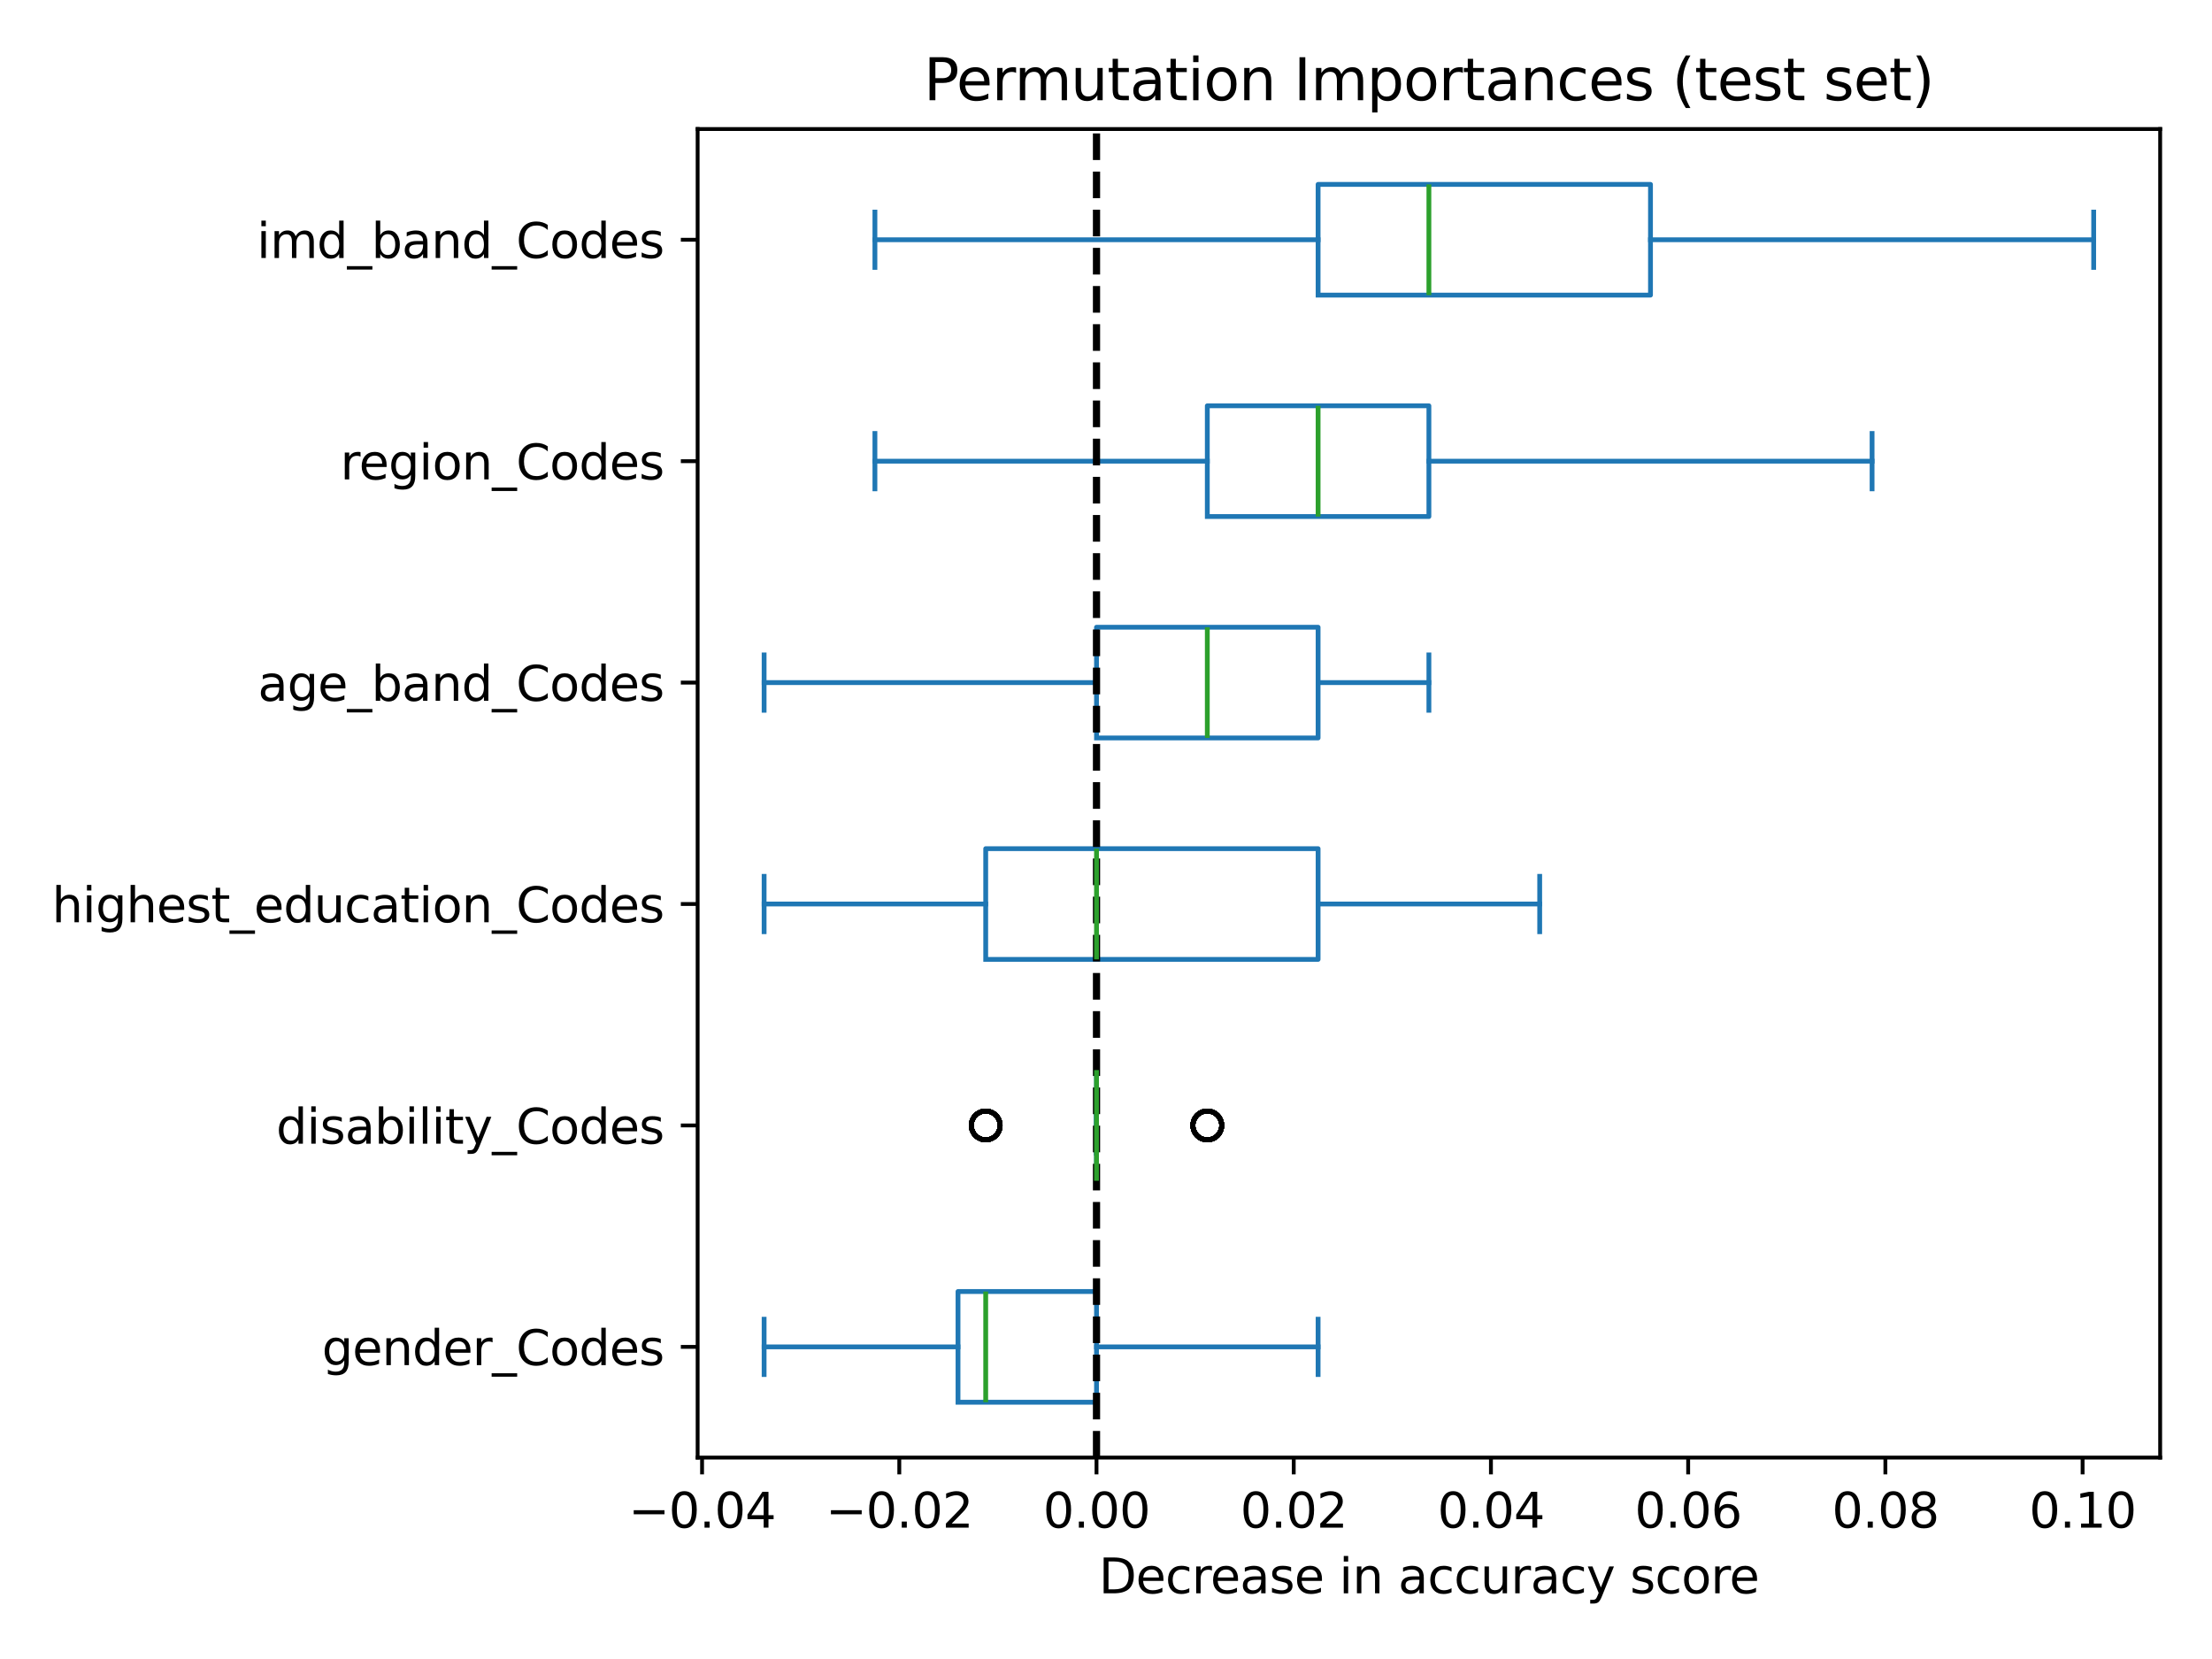 <?xml version="1.0" encoding="utf-8" standalone="no"?>
<!DOCTYPE svg PUBLIC "-//W3C//DTD SVG 1.1//EN"
  "http://www.w3.org/Graphics/SVG/1.1/DTD/svg11.dtd">
<svg xmlns:xlink="http://www.w3.org/1999/xlink" width="460.8pt" height="345.6pt" viewBox="0 0 460.8 345.6" xmlns="http://www.w3.org/2000/svg" version="1.1">
 <defs>
  <style type="text/css">*{stroke-linejoin: round; stroke-linecap: butt}</style>
 </defs>
 <g id="figure_1">
  <g id="patch_1">
   <path d="M 0 345.6 
L 460.8 345.6 
L 460.8 0 
L 0 0 
z
" style="fill: #ffffff"/>
  </g>
  <g id="axes_1">
   <g id="patch_2">
    <path d="M 145.33 303.64 
L 450 303.64 
L 450 26.88 
L 145.33 26.88 
z
" style="fill: #ffffff"/>
   </g>
   <g id="matplotlib.axis_1">
    <g id="xtick_1">
     <g id="line2d_1">
      <defs>
       <path id="maa04d468e1" d="M 0 0 
L 0 3.5 
" style="stroke: #000000; stroke-width: 0.8"/>
      </defs>
      <g>
       <use xlink:href="#maa04d468e1" x="146.253" y="303.64" style="stroke: #000000; stroke-width: 0.8"/>
      </g>
     </g>
     <g id="text_1">
      <!-- −0.04 -->
      <g transform="translate(130.931 318.238) scale(0.1 -0.1)">
       <defs>
        <path id="DejaVuSans-2212" d="M 678 2272 
L 4684 2272 
L 4684 1741 
L 678 1741 
L 678 2272 
z
" transform="scale(0.016)"/>
        <path id="DejaVuSans-30" d="M 2034 4250 
Q 1547 4250 1301 3770 
Q 1056 3291 1056 2328 
Q 1056 1369 1301 889 
Q 1547 409 2034 409 
Q 2525 409 2770 889 
Q 3016 1369 3016 2328 
Q 3016 3291 2770 3770 
Q 2525 4250 2034 4250 
z
M 2034 4750 
Q 2819 4750 3233 4129 
Q 3647 3509 3647 2328 
Q 3647 1150 3233 529 
Q 2819 -91 2034 -91 
Q 1250 -91 836 529 
Q 422 1150 422 2328 
Q 422 3509 836 4129 
Q 1250 4750 2034 4750 
z
" transform="scale(0.016)"/>
        <path id="DejaVuSans-2e" d="M 684 794 
L 1344 794 
L 1344 0 
L 684 0 
L 684 794 
z
" transform="scale(0.016)"/>
        <path id="DejaVuSans-34" d="M 2419 4116 
L 825 1625 
L 2419 1625 
L 2419 4116 
z
M 2253 4666 
L 3047 4666 
L 3047 1625 
L 3713 1625 
L 3713 1100 
L 3047 1100 
L 3047 0 
L 2419 0 
L 2419 1100 
L 313 1100 
L 313 1709 
L 2253 4666 
z
" transform="scale(0.016)"/>
       </defs>
       <use xlink:href="#DejaVuSans-2212"/>
       <use xlink:href="#DejaVuSans-30" x="83.789"/>
       <use xlink:href="#DejaVuSans-2e" x="147.412"/>
       <use xlink:href="#DejaVuSans-30" x="179.199"/>
       <use xlink:href="#DejaVuSans-34" x="242.822"/>
      </g>
     </g>
    </g>
    <g id="xtick_2">
     <g id="line2d_2">
      <g>
       <use xlink:href="#maa04d468e1" x="187.338" y="303.64" style="stroke: #000000; stroke-width: 0.8"/>
      </g>
     </g>
     <g id="text_2">
      <!-- −0.02 -->
      <g transform="translate(172.015 318.238) scale(0.1 -0.1)">
       <defs>
        <path id="DejaVuSans-32" d="M 1228 531 
L 3431 531 
L 3431 0 
L 469 0 
L 469 531 
Q 828 903 1448 1529 
Q 2069 2156 2228 2338 
Q 2531 2678 2651 2914 
Q 2772 3150 2772 3378 
Q 2772 3750 2511 3984 
Q 2250 4219 1831 4219 
Q 1534 4219 1204 4116 
Q 875 4013 500 3803 
L 500 4441 
Q 881 4594 1212 4672 
Q 1544 4750 1819 4750 
Q 2544 4750 2975 4387 
Q 3406 4025 3406 3419 
Q 3406 3131 3298 2873 
Q 3191 2616 2906 2266 
Q 2828 2175 2409 1742 
Q 1991 1309 1228 531 
z
" transform="scale(0.016)"/>
       </defs>
       <use xlink:href="#DejaVuSans-2212"/>
       <use xlink:href="#DejaVuSans-30" x="83.789"/>
       <use xlink:href="#DejaVuSans-2e" x="147.412"/>
       <use xlink:href="#DejaVuSans-30" x="179.199"/>
       <use xlink:href="#DejaVuSans-32" x="242.822"/>
      </g>
     </g>
    </g>
    <g id="xtick_3">
     <g id="line2d_3">
      <g>
       <use xlink:href="#maa04d468e1" x="228.422" y="303.64" style="stroke: #000000; stroke-width: 0.8"/>
      </g>
     </g>
     <g id="text_3">
      <!-- 0.00 -->
      <g transform="translate(217.289 318.238) scale(0.1 -0.1)">
       <use xlink:href="#DejaVuSans-30"/>
       <use xlink:href="#DejaVuSans-2e" x="63.623"/>
       <use xlink:href="#DejaVuSans-30" x="95.41"/>
       <use xlink:href="#DejaVuSans-30" x="159.033"/>
      </g>
     </g>
    </g>
    <g id="xtick_4">
     <g id="line2d_4">
      <g>
       <use xlink:href="#maa04d468e1" x="269.506" y="303.64" style="stroke: #000000; stroke-width: 0.8"/>
      </g>
     </g>
     <g id="text_4">
      <!-- 0.02 -->
      <g transform="translate(258.373 318.238) scale(0.1 -0.1)">
       <use xlink:href="#DejaVuSans-30"/>
       <use xlink:href="#DejaVuSans-2e" x="63.623"/>
       <use xlink:href="#DejaVuSans-30" x="95.41"/>
       <use xlink:href="#DejaVuSans-32" x="159.033"/>
      </g>
     </g>
    </g>
    <g id="xtick_5">
     <g id="line2d_5">
      <g>
       <use xlink:href="#maa04d468e1" x="310.59" y="303.64" style="stroke: #000000; stroke-width: 0.8"/>
      </g>
     </g>
     <g id="text_5">
      <!-- 0.04 -->
      <g transform="translate(299.458 318.238) scale(0.1 -0.1)">
       <use xlink:href="#DejaVuSans-30"/>
       <use xlink:href="#DejaVuSans-2e" x="63.623"/>
       <use xlink:href="#DejaVuSans-30" x="95.41"/>
       <use xlink:href="#DejaVuSans-34" x="159.033"/>
      </g>
     </g>
    </g>
    <g id="xtick_6">
     <g id="line2d_6">
      <g>
       <use xlink:href="#maa04d468e1" x="351.675" y="303.64" style="stroke: #000000; stroke-width: 0.8"/>
      </g>
     </g>
     <g id="text_6">
      <!-- 0.06 -->
      <g transform="translate(340.542 318.238) scale(0.1 -0.1)">
       <defs>
        <path id="DejaVuSans-36" d="M 2113 2584 
Q 1688 2584 1439 2293 
Q 1191 2003 1191 1497 
Q 1191 994 1439 701 
Q 1688 409 2113 409 
Q 2538 409 2786 701 
Q 3034 994 3034 1497 
Q 3034 2003 2786 2293 
Q 2538 2584 2113 2584 
z
M 3366 4563 
L 3366 3988 
Q 3128 4100 2886 4159 
Q 2644 4219 2406 4219 
Q 1781 4219 1451 3797 
Q 1122 3375 1075 2522 
Q 1259 2794 1537 2939 
Q 1816 3084 2150 3084 
Q 2853 3084 3261 2657 
Q 3669 2231 3669 1497 
Q 3669 778 3244 343 
Q 2819 -91 2113 -91 
Q 1303 -91 875 529 
Q 447 1150 447 2328 
Q 447 3434 972 4092 
Q 1497 4750 2381 4750 
Q 2619 4750 2861 4703 
Q 3103 4656 3366 4563 
z
" transform="scale(0.016)"/>
       </defs>
       <use xlink:href="#DejaVuSans-30"/>
       <use xlink:href="#DejaVuSans-2e" x="63.623"/>
       <use xlink:href="#DejaVuSans-30" x="95.41"/>
       <use xlink:href="#DejaVuSans-36" x="159.033"/>
      </g>
     </g>
    </g>
    <g id="xtick_7">
     <g id="line2d_7">
      <g>
       <use xlink:href="#maa04d468e1" x="392.759" y="303.64" style="stroke: #000000; stroke-width: 0.8"/>
      </g>
     </g>
     <g id="text_7">
      <!-- 0.08 -->
      <g transform="translate(381.626 318.238) scale(0.1 -0.1)">
       <defs>
        <path id="DejaVuSans-38" d="M 2034 2216 
Q 1584 2216 1326 1975 
Q 1069 1734 1069 1313 
Q 1069 891 1326 650 
Q 1584 409 2034 409 
Q 2484 409 2743 651 
Q 3003 894 3003 1313 
Q 3003 1734 2745 1975 
Q 2488 2216 2034 2216 
z
M 1403 2484 
Q 997 2584 770 2862 
Q 544 3141 544 3541 
Q 544 4100 942 4425 
Q 1341 4750 2034 4750 
Q 2731 4750 3128 4425 
Q 3525 4100 3525 3541 
Q 3525 3141 3298 2862 
Q 3072 2584 2669 2484 
Q 3125 2378 3379 2068 
Q 3634 1759 3634 1313 
Q 3634 634 3220 271 
Q 2806 -91 2034 -91 
Q 1263 -91 848 271 
Q 434 634 434 1313 
Q 434 1759 690 2068 
Q 947 2378 1403 2484 
z
M 1172 3481 
Q 1172 3119 1398 2916 
Q 1625 2713 2034 2713 
Q 2441 2713 2670 2916 
Q 2900 3119 2900 3481 
Q 2900 3844 2670 4047 
Q 2441 4250 2034 4250 
Q 1625 4250 1398 4047 
Q 1172 3844 1172 3481 
z
" transform="scale(0.016)"/>
       </defs>
       <use xlink:href="#DejaVuSans-30"/>
       <use xlink:href="#DejaVuSans-2e" x="63.623"/>
       <use xlink:href="#DejaVuSans-30" x="95.41"/>
       <use xlink:href="#DejaVuSans-38" x="159.033"/>
      </g>
     </g>
    </g>
    <g id="xtick_8">
     <g id="line2d_8">
      <g>
       <use xlink:href="#maa04d468e1" x="433.843" y="303.64" style="stroke: #000000; stroke-width: 0.8"/>
      </g>
     </g>
     <g id="text_8">
      <!-- 0.10 -->
      <g transform="translate(422.71 318.238) scale(0.1 -0.1)">
       <defs>
        <path id="DejaVuSans-31" d="M 794 531 
L 1825 531 
L 1825 4091 
L 703 3866 
L 703 4441 
L 1819 4666 
L 2450 4666 
L 2450 531 
L 3481 531 
L 3481 0 
L 794 0 
L 794 531 
z
" transform="scale(0.016)"/>
       </defs>
       <use xlink:href="#DejaVuSans-30"/>
       <use xlink:href="#DejaVuSans-2e" x="63.623"/>
       <use xlink:href="#DejaVuSans-31" x="95.41"/>
       <use xlink:href="#DejaVuSans-30" x="159.033"/>
      </g>
     </g>
    </g>
    <g id="text_9">
     <!-- Decrease in accuracy score -->
     <g transform="translate(228.907 331.917) scale(0.1 -0.1)">
      <defs>
       <path id="DejaVuSans-44" d="M 1259 4147 
L 1259 519 
L 2022 519 
Q 2988 519 3436 956 
Q 3884 1394 3884 2338 
Q 3884 3275 3436 3711 
Q 2988 4147 2022 4147 
L 1259 4147 
z
M 628 4666 
L 1925 4666 
Q 3281 4666 3915 4102 
Q 4550 3538 4550 2338 
Q 4550 1131 3912 565 
Q 3275 0 1925 0 
L 628 0 
L 628 4666 
z
" transform="scale(0.016)"/>
       <path id="DejaVuSans-65" d="M 3597 1894 
L 3597 1613 
L 953 1613 
Q 991 1019 1311 708 
Q 1631 397 2203 397 
Q 2534 397 2845 478 
Q 3156 559 3463 722 
L 3463 178 
Q 3153 47 2828 -22 
Q 2503 -91 2169 -91 
Q 1331 -91 842 396 
Q 353 884 353 1716 
Q 353 2575 817 3079 
Q 1281 3584 2069 3584 
Q 2775 3584 3186 3129 
Q 3597 2675 3597 1894 
z
M 3022 2063 
Q 3016 2534 2758 2815 
Q 2500 3097 2075 3097 
Q 1594 3097 1305 2825 
Q 1016 2553 972 2059 
L 3022 2063 
z
" transform="scale(0.016)"/>
       <path id="DejaVuSans-63" d="M 3122 3366 
L 3122 2828 
Q 2878 2963 2633 3030 
Q 2388 3097 2138 3097 
Q 1578 3097 1268 2742 
Q 959 2388 959 1747 
Q 959 1106 1268 751 
Q 1578 397 2138 397 
Q 2388 397 2633 464 
Q 2878 531 3122 666 
L 3122 134 
Q 2881 22 2623 -34 
Q 2366 -91 2075 -91 
Q 1284 -91 818 406 
Q 353 903 353 1747 
Q 353 2603 823 3093 
Q 1294 3584 2113 3584 
Q 2378 3584 2631 3529 
Q 2884 3475 3122 3366 
z
" transform="scale(0.016)"/>
       <path id="DejaVuSans-72" d="M 2631 2963 
Q 2534 3019 2420 3045 
Q 2306 3072 2169 3072 
Q 1681 3072 1420 2755 
Q 1159 2438 1159 1844 
L 1159 0 
L 581 0 
L 581 3500 
L 1159 3500 
L 1159 2956 
Q 1341 3275 1631 3429 
Q 1922 3584 2338 3584 
Q 2397 3584 2469 3576 
Q 2541 3569 2628 3553 
L 2631 2963 
z
" transform="scale(0.016)"/>
       <path id="DejaVuSans-61" d="M 2194 1759 
Q 1497 1759 1228 1600 
Q 959 1441 959 1056 
Q 959 750 1161 570 
Q 1363 391 1709 391 
Q 2188 391 2477 730 
Q 2766 1069 2766 1631 
L 2766 1759 
L 2194 1759 
z
M 3341 1997 
L 3341 0 
L 2766 0 
L 2766 531 
Q 2569 213 2275 61 
Q 1981 -91 1556 -91 
Q 1019 -91 701 211 
Q 384 513 384 1019 
Q 384 1609 779 1909 
Q 1175 2209 1959 2209 
L 2766 2209 
L 2766 2266 
Q 2766 2663 2505 2880 
Q 2244 3097 1772 3097 
Q 1472 3097 1187 3025 
Q 903 2953 641 2809 
L 641 3341 
Q 956 3463 1253 3523 
Q 1550 3584 1831 3584 
Q 2591 3584 2966 3190 
Q 3341 2797 3341 1997 
z
" transform="scale(0.016)"/>
       <path id="DejaVuSans-73" d="M 2834 3397 
L 2834 2853 
Q 2591 2978 2328 3040 
Q 2066 3103 1784 3103 
Q 1356 3103 1142 2972 
Q 928 2841 928 2578 
Q 928 2378 1081 2264 
Q 1234 2150 1697 2047 
L 1894 2003 
Q 2506 1872 2764 1633 
Q 3022 1394 3022 966 
Q 3022 478 2636 193 
Q 2250 -91 1575 -91 
Q 1294 -91 989 -36 
Q 684 19 347 128 
L 347 722 
Q 666 556 975 473 
Q 1284 391 1588 391 
Q 1994 391 2212 530 
Q 2431 669 2431 922 
Q 2431 1156 2273 1281 
Q 2116 1406 1581 1522 
L 1381 1569 
Q 847 1681 609 1914 
Q 372 2147 372 2553 
Q 372 3047 722 3315 
Q 1072 3584 1716 3584 
Q 2034 3584 2315 3537 
Q 2597 3491 2834 3397 
z
" transform="scale(0.016)"/>
       <path id="DejaVuSans-20" transform="scale(0.016)"/>
       <path id="DejaVuSans-69" d="M 603 3500 
L 1178 3500 
L 1178 0 
L 603 0 
L 603 3500 
z
M 603 4863 
L 1178 4863 
L 1178 4134 
L 603 4134 
L 603 4863 
z
" transform="scale(0.016)"/>
       <path id="DejaVuSans-6e" d="M 3513 2113 
L 3513 0 
L 2938 0 
L 2938 2094 
Q 2938 2591 2744 2837 
Q 2550 3084 2163 3084 
Q 1697 3084 1428 2787 
Q 1159 2491 1159 1978 
L 1159 0 
L 581 0 
L 581 3500 
L 1159 3500 
L 1159 2956 
Q 1366 3272 1645 3428 
Q 1925 3584 2291 3584 
Q 2894 3584 3203 3211 
Q 3513 2838 3513 2113 
z
" transform="scale(0.016)"/>
       <path id="DejaVuSans-75" d="M 544 1381 
L 544 3500 
L 1119 3500 
L 1119 1403 
Q 1119 906 1312 657 
Q 1506 409 1894 409 
Q 2359 409 2629 706 
Q 2900 1003 2900 1516 
L 2900 3500 
L 3475 3500 
L 3475 0 
L 2900 0 
L 2900 538 
Q 2691 219 2414 64 
Q 2138 -91 1772 -91 
Q 1169 -91 856 284 
Q 544 659 544 1381 
z
M 1991 3584 
L 1991 3584 
z
" transform="scale(0.016)"/>
       <path id="DejaVuSans-79" d="M 2059 -325 
Q 1816 -950 1584 -1140 
Q 1353 -1331 966 -1331 
L 506 -1331 
L 506 -850 
L 844 -850 
Q 1081 -850 1212 -737 
Q 1344 -625 1503 -206 
L 1606 56 
L 191 3500 
L 800 3500 
L 1894 763 
L 2988 3500 
L 3597 3500 
L 2059 -325 
z
" transform="scale(0.016)"/>
       <path id="DejaVuSans-6f" d="M 1959 3097 
Q 1497 3097 1228 2736 
Q 959 2375 959 1747 
Q 959 1119 1226 758 
Q 1494 397 1959 397 
Q 2419 397 2687 759 
Q 2956 1122 2956 1747 
Q 2956 2369 2687 2733 
Q 2419 3097 1959 3097 
z
M 1959 3584 
Q 2709 3584 3137 3096 
Q 3566 2609 3566 1747 
Q 3566 888 3137 398 
Q 2709 -91 1959 -91 
Q 1206 -91 779 398 
Q 353 888 353 1747 
Q 353 2609 779 3096 
Q 1206 3584 1959 3584 
z
" transform="scale(0.016)"/>
      </defs>
      <use xlink:href="#DejaVuSans-44"/>
      <use xlink:href="#DejaVuSans-65" x="77.002"/>
      <use xlink:href="#DejaVuSans-63" x="138.525"/>
      <use xlink:href="#DejaVuSans-72" x="193.506"/>
      <use xlink:href="#DejaVuSans-65" x="232.369"/>
      <use xlink:href="#DejaVuSans-61" x="293.893"/>
      <use xlink:href="#DejaVuSans-73" x="355.172"/>
      <use xlink:href="#DejaVuSans-65" x="407.271"/>
      <use xlink:href="#DejaVuSans-20" x="468.795"/>
      <use xlink:href="#DejaVuSans-69" x="500.582"/>
      <use xlink:href="#DejaVuSans-6e" x="528.365"/>
      <use xlink:href="#DejaVuSans-20" x="591.744"/>
      <use xlink:href="#DejaVuSans-61" x="623.531"/>
      <use xlink:href="#DejaVuSans-63" x="684.811"/>
      <use xlink:href="#DejaVuSans-63" x="739.791"/>
      <use xlink:href="#DejaVuSans-75" x="794.771"/>
      <use xlink:href="#DejaVuSans-72" x="858.15"/>
      <use xlink:href="#DejaVuSans-61" x="899.264"/>
      <use xlink:href="#DejaVuSans-63" x="960.543"/>
      <use xlink:href="#DejaVuSans-79" x="1015.523"/>
      <use xlink:href="#DejaVuSans-20" x="1074.703"/>
      <use xlink:href="#DejaVuSans-73" x="1106.49"/>
      <use xlink:href="#DejaVuSans-63" x="1158.59"/>
      <use xlink:href="#DejaVuSans-6f" x="1213.57"/>
      <use xlink:href="#DejaVuSans-72" x="1274.752"/>
      <use xlink:href="#DejaVuSans-65" x="1313.615"/>
     </g>
    </g>
   </g>
   <g id="matplotlib.axis_2">
    <g id="ytick_1">
     <g id="line2d_9">
      <defs>
       <path id="m91967b9540" d="M 0 0 
L -3.5 0 
" style="stroke: #000000; stroke-width: 0.8"/>
      </defs>
      <g>
       <use xlink:href="#m91967b9540" x="145.33" y="280.577" style="stroke: #000000; stroke-width: 0.8"/>
      </g>
     </g>
     <g id="text_10">
      <!-- gender_Codes -->
      <g transform="translate(67.066 284.376) scale(0.1 -0.1)">
       <defs>
        <path id="DejaVuSans-67" d="M 2906 1791 
Q 2906 2416 2648 2759 
Q 2391 3103 1925 3103 
Q 1463 3103 1205 2759 
Q 947 2416 947 1791 
Q 947 1169 1205 825 
Q 1463 481 1925 481 
Q 2391 481 2648 825 
Q 2906 1169 2906 1791 
z
M 3481 434 
Q 3481 -459 3084 -895 
Q 2688 -1331 1869 -1331 
Q 1566 -1331 1297 -1286 
Q 1028 -1241 775 -1147 
L 775 -588 
Q 1028 -725 1275 -790 
Q 1522 -856 1778 -856 
Q 2344 -856 2625 -561 
Q 2906 -266 2906 331 
L 2906 616 
Q 2728 306 2450 153 
Q 2172 0 1784 0 
Q 1141 0 747 490 
Q 353 981 353 1791 
Q 353 2603 747 3093 
Q 1141 3584 1784 3584 
Q 2172 3584 2450 3431 
Q 2728 3278 2906 2969 
L 2906 3500 
L 3481 3500 
L 3481 434 
z
" transform="scale(0.016)"/>
        <path id="DejaVuSans-64" d="M 2906 2969 
L 2906 4863 
L 3481 4863 
L 3481 0 
L 2906 0 
L 2906 525 
Q 2725 213 2448 61 
Q 2172 -91 1784 -91 
Q 1150 -91 751 415 
Q 353 922 353 1747 
Q 353 2572 751 3078 
Q 1150 3584 1784 3584 
Q 2172 3584 2448 3432 
Q 2725 3281 2906 2969 
z
M 947 1747 
Q 947 1113 1208 752 
Q 1469 391 1925 391 
Q 2381 391 2643 752 
Q 2906 1113 2906 1747 
Q 2906 2381 2643 2742 
Q 2381 3103 1925 3103 
Q 1469 3103 1208 2742 
Q 947 2381 947 1747 
z
" transform="scale(0.016)"/>
        <path id="DejaVuSans-5f" d="M 3263 -1063 
L 3263 -1509 
L -63 -1509 
L -63 -1063 
L 3263 -1063 
z
" transform="scale(0.016)"/>
        <path id="DejaVuSans-43" d="M 4122 4306 
L 4122 3641 
Q 3803 3938 3442 4084 
Q 3081 4231 2675 4231 
Q 1875 4231 1450 3742 
Q 1025 3253 1025 2328 
Q 1025 1406 1450 917 
Q 1875 428 2675 428 
Q 3081 428 3442 575 
Q 3803 722 4122 1019 
L 4122 359 
Q 3791 134 3420 21 
Q 3050 -91 2638 -91 
Q 1578 -91 968 557 
Q 359 1206 359 2328 
Q 359 3453 968 4101 
Q 1578 4750 2638 4750 
Q 3056 4750 3426 4639 
Q 3797 4528 4122 4306 
z
" transform="scale(0.016)"/>
       </defs>
       <use xlink:href="#DejaVuSans-67"/>
       <use xlink:href="#DejaVuSans-65" x="63.477"/>
       <use xlink:href="#DejaVuSans-6e" x="125"/>
       <use xlink:href="#DejaVuSans-64" x="188.379"/>
       <use xlink:href="#DejaVuSans-65" x="251.855"/>
       <use xlink:href="#DejaVuSans-72" x="313.379"/>
       <use xlink:href="#DejaVuSans-5f" x="354.492"/>
       <use xlink:href="#DejaVuSans-43" x="404.492"/>
       <use xlink:href="#DejaVuSans-6f" x="474.316"/>
       <use xlink:href="#DejaVuSans-64" x="535.498"/>
       <use xlink:href="#DejaVuSans-65" x="598.975"/>
       <use xlink:href="#DejaVuSans-73" x="660.498"/>
      </g>
     </g>
    </g>
    <g id="ytick_2">
     <g id="line2d_10">
      <g>
       <use xlink:href="#m91967b9540" x="145.33" y="234.45" style="stroke: #000000; stroke-width: 0.8"/>
      </g>
     </g>
     <g id="text_11">
      <!-- disability_Codes -->
      <g transform="translate(57.532 238.249) scale(0.1 -0.1)">
       <defs>
        <path id="DejaVuSans-62" d="M 3116 1747 
Q 3116 2381 2855 2742 
Q 2594 3103 2138 3103 
Q 1681 3103 1420 2742 
Q 1159 2381 1159 1747 
Q 1159 1113 1420 752 
Q 1681 391 2138 391 
Q 2594 391 2855 752 
Q 3116 1113 3116 1747 
z
M 1159 2969 
Q 1341 3281 1617 3432 
Q 1894 3584 2278 3584 
Q 2916 3584 3314 3078 
Q 3713 2572 3713 1747 
Q 3713 922 3314 415 
Q 2916 -91 2278 -91 
Q 1894 -91 1617 61 
Q 1341 213 1159 525 
L 1159 0 
L 581 0 
L 581 4863 
L 1159 4863 
L 1159 2969 
z
" transform="scale(0.016)"/>
        <path id="DejaVuSans-6c" d="M 603 4863 
L 1178 4863 
L 1178 0 
L 603 0 
L 603 4863 
z
" transform="scale(0.016)"/>
        <path id="DejaVuSans-74" d="M 1172 4494 
L 1172 3500 
L 2356 3500 
L 2356 3053 
L 1172 3053 
L 1172 1153 
Q 1172 725 1289 603 
Q 1406 481 1766 481 
L 2356 481 
L 2356 0 
L 1766 0 
Q 1100 0 847 248 
Q 594 497 594 1153 
L 594 3053 
L 172 3053 
L 172 3500 
L 594 3500 
L 594 4494 
L 1172 4494 
z
" transform="scale(0.016)"/>
       </defs>
       <use xlink:href="#DejaVuSans-64"/>
       <use xlink:href="#DejaVuSans-69" x="63.477"/>
       <use xlink:href="#DejaVuSans-73" x="91.26"/>
       <use xlink:href="#DejaVuSans-61" x="143.359"/>
       <use xlink:href="#DejaVuSans-62" x="204.639"/>
       <use xlink:href="#DejaVuSans-69" x="268.115"/>
       <use xlink:href="#DejaVuSans-6c" x="295.898"/>
       <use xlink:href="#DejaVuSans-69" x="323.682"/>
       <use xlink:href="#DejaVuSans-74" x="351.465"/>
       <use xlink:href="#DejaVuSans-79" x="390.674"/>
       <use xlink:href="#DejaVuSans-5f" x="449.854"/>
       <use xlink:href="#DejaVuSans-43" x="499.854"/>
       <use xlink:href="#DejaVuSans-6f" x="569.678"/>
       <use xlink:href="#DejaVuSans-64" x="630.859"/>
       <use xlink:href="#DejaVuSans-65" x="694.336"/>
       <use xlink:href="#DejaVuSans-73" x="755.859"/>
      </g>
     </g>
    </g>
    <g id="ytick_3">
     <g id="line2d_11">
      <g>
       <use xlink:href="#m91967b9540" x="145.33" y="188.323" style="stroke: #000000; stroke-width: 0.8"/>
      </g>
     </g>
     <g id="text_12">
      <!-- highest_education_Codes -->
      <g transform="translate(10.813 192.123) scale(0.1 -0.1)">
       <defs>
        <path id="DejaVuSans-68" d="M 3513 2113 
L 3513 0 
L 2938 0 
L 2938 2094 
Q 2938 2591 2744 2837 
Q 2550 3084 2163 3084 
Q 1697 3084 1428 2787 
Q 1159 2491 1159 1978 
L 1159 0 
L 581 0 
L 581 4863 
L 1159 4863 
L 1159 2956 
Q 1366 3272 1645 3428 
Q 1925 3584 2291 3584 
Q 2894 3584 3203 3211 
Q 3513 2838 3513 2113 
z
" transform="scale(0.016)"/>
       </defs>
       <use xlink:href="#DejaVuSans-68"/>
       <use xlink:href="#DejaVuSans-69" x="63.379"/>
       <use xlink:href="#DejaVuSans-67" x="91.162"/>
       <use xlink:href="#DejaVuSans-68" x="154.639"/>
       <use xlink:href="#DejaVuSans-65" x="218.018"/>
       <use xlink:href="#DejaVuSans-73" x="279.541"/>
       <use xlink:href="#DejaVuSans-74" x="331.641"/>
       <use xlink:href="#DejaVuSans-5f" x="370.85"/>
       <use xlink:href="#DejaVuSans-65" x="420.85"/>
       <use xlink:href="#DejaVuSans-64" x="482.373"/>
       <use xlink:href="#DejaVuSans-75" x="545.85"/>
       <use xlink:href="#DejaVuSans-63" x="609.229"/>
       <use xlink:href="#DejaVuSans-61" x="664.209"/>
       <use xlink:href="#DejaVuSans-74" x="725.488"/>
       <use xlink:href="#DejaVuSans-69" x="764.697"/>
       <use xlink:href="#DejaVuSans-6f" x="792.48"/>
       <use xlink:href="#DejaVuSans-6e" x="853.662"/>
       <use xlink:href="#DejaVuSans-5f" x="917.041"/>
       <use xlink:href="#DejaVuSans-43" x="967.041"/>
       <use xlink:href="#DejaVuSans-6f" x="1036.865"/>
       <use xlink:href="#DejaVuSans-64" x="1098.047"/>
       <use xlink:href="#DejaVuSans-65" x="1161.523"/>
       <use xlink:href="#DejaVuSans-73" x="1223.047"/>
      </g>
     </g>
    </g>
    <g id="ytick_4">
     <g id="line2d_12">
      <g>
       <use xlink:href="#m91967b9540" x="145.33" y="142.197" style="stroke: #000000; stroke-width: 0.8"/>
      </g>
     </g>
     <g id="text_13">
      <!-- age_band_Codes -->
      <g transform="translate(53.725 145.996) scale(0.1 -0.1)">
       <use xlink:href="#DejaVuSans-61"/>
       <use xlink:href="#DejaVuSans-67" x="61.279"/>
       <use xlink:href="#DejaVuSans-65" x="124.756"/>
       <use xlink:href="#DejaVuSans-5f" x="186.279"/>
       <use xlink:href="#DejaVuSans-62" x="236.279"/>
       <use xlink:href="#DejaVuSans-61" x="299.756"/>
       <use xlink:href="#DejaVuSans-6e" x="361.035"/>
       <use xlink:href="#DejaVuSans-64" x="424.414"/>
       <use xlink:href="#DejaVuSans-5f" x="487.891"/>
       <use xlink:href="#DejaVuSans-43" x="537.891"/>
       <use xlink:href="#DejaVuSans-6f" x="607.715"/>
       <use xlink:href="#DejaVuSans-64" x="668.896"/>
       <use xlink:href="#DejaVuSans-65" x="732.373"/>
       <use xlink:href="#DejaVuSans-73" x="793.896"/>
      </g>
     </g>
    </g>
    <g id="ytick_5">
     <g id="line2d_13">
      <g>
       <use xlink:href="#m91967b9540" x="145.33" y="96.07" style="stroke: #000000; stroke-width: 0.8"/>
      </g>
     </g>
     <g id="text_14">
      <!-- region_Codes -->
      <g transform="translate(70.896 99.869) scale(0.1 -0.1)">
       <use xlink:href="#DejaVuSans-72"/>
       <use xlink:href="#DejaVuSans-65" x="38.863"/>
       <use xlink:href="#DejaVuSans-67" x="100.387"/>
       <use xlink:href="#DejaVuSans-69" x="163.863"/>
       <use xlink:href="#DejaVuSans-6f" x="191.646"/>
       <use xlink:href="#DejaVuSans-6e" x="252.828"/>
       <use xlink:href="#DejaVuSans-5f" x="316.207"/>
       <use xlink:href="#DejaVuSans-43" x="366.207"/>
       <use xlink:href="#DejaVuSans-6f" x="436.031"/>
       <use xlink:href="#DejaVuSans-64" x="497.213"/>
       <use xlink:href="#DejaVuSans-65" x="560.689"/>
       <use xlink:href="#DejaVuSans-73" x="622.213"/>
      </g>
     </g>
    </g>
    <g id="ytick_6">
     <g id="line2d_14">
      <g>
       <use xlink:href="#m91967b9540" x="145.33" y="49.943" style="stroke: #000000; stroke-width: 0.8"/>
      </g>
     </g>
     <g id="text_15">
      <!-- imd_band_Codes -->
      <g transform="translate(53.488 53.743) scale(0.1 -0.1)">
       <defs>
        <path id="DejaVuSans-6d" d="M 3328 2828 
Q 3544 3216 3844 3400 
Q 4144 3584 4550 3584 
Q 5097 3584 5394 3201 
Q 5691 2819 5691 2113 
L 5691 0 
L 5113 0 
L 5113 2094 
Q 5113 2597 4934 2840 
Q 4756 3084 4391 3084 
Q 3944 3084 3684 2787 
Q 3425 2491 3425 1978 
L 3425 0 
L 2847 0 
L 2847 2094 
Q 2847 2600 2669 2842 
Q 2491 3084 2119 3084 
Q 1678 3084 1418 2786 
Q 1159 2488 1159 1978 
L 1159 0 
L 581 0 
L 581 3500 
L 1159 3500 
L 1159 2956 
Q 1356 3278 1631 3431 
Q 1906 3584 2284 3584 
Q 2666 3584 2933 3390 
Q 3200 3197 3328 2828 
z
" transform="scale(0.016)"/>
       </defs>
       <use xlink:href="#DejaVuSans-69"/>
       <use xlink:href="#DejaVuSans-6d" x="27.783"/>
       <use xlink:href="#DejaVuSans-64" x="125.195"/>
       <use xlink:href="#DejaVuSans-5f" x="188.672"/>
       <use xlink:href="#DejaVuSans-62" x="238.672"/>
       <use xlink:href="#DejaVuSans-61" x="302.148"/>
       <use xlink:href="#DejaVuSans-6e" x="363.428"/>
       <use xlink:href="#DejaVuSans-64" x="426.807"/>
       <use xlink:href="#DejaVuSans-5f" x="490.283"/>
       <use xlink:href="#DejaVuSans-43" x="540.283"/>
       <use xlink:href="#DejaVuSans-6f" x="610.107"/>
       <use xlink:href="#DejaVuSans-64" x="671.289"/>
       <use xlink:href="#DejaVuSans-65" x="734.766"/>
       <use xlink:href="#DejaVuSans-73" x="796.289"/>
      </g>
     </g>
    </g>
   </g>
   <g id="line2d_15">
    <path d="M 199.57 292.108 
L 199.57 269.045 
L 228.422 269.045 
L 228.422 292.108 
L 199.57 292.108 
" clip-path="url(#p62e40541e2)" style="fill: none; stroke: #1f77b4; stroke-linecap: square"/>
   </g>
   <g id="line2d_16">
    <path d="M 199.57 280.577 
L 159.179 280.577 
" clip-path="url(#p62e40541e2)" style="fill: none; stroke: #1f77b4; stroke-linecap: square"/>
   </g>
   <g id="line2d_17">
    <path d="M 228.422 280.577 
L 274.584 280.577 
" clip-path="url(#p62e40541e2)" style="fill: none; stroke: #1f77b4; stroke-linecap: square"/>
   </g>
   <g id="line2d_18">
    <path d="M 159.179 286.342 
L 159.179 274.811 
" clip-path="url(#p62e40541e2)" style="fill: none; stroke: #1f77b4; stroke-linecap: square"/>
   </g>
   <g id="line2d_19">
    <path d="M 274.584 286.342 
L 274.584 274.811 
" clip-path="url(#p62e40541e2)" style="fill: none; stroke: #1f77b4; stroke-linecap: square"/>
   </g>
   <g id="line2d_20"/>
   <g id="line2d_21">
    <path d="M 228.422 245.982 
L 228.422 222.918 
L 228.422 222.918 
L 228.422 245.982 
L 228.422 245.982 
" clip-path="url(#p62e40541e2)" style="fill: none; stroke: #1f77b4; stroke-linecap: square"/>
   </g>
   <g id="line2d_22">
    <path d="M 228.422 234.45 
L 228.422 234.45 
" clip-path="url(#p62e40541e2)" style="fill: none; stroke: #1f77b4; stroke-linecap: square"/>
   </g>
   <g id="line2d_23">
    <path d="M 228.422 234.45 
L 228.422 234.45 
" clip-path="url(#p62e40541e2)" style="fill: none; stroke: #1f77b4; stroke-linecap: square"/>
   </g>
   <g id="line2d_24">
    <path d="M 228.422 240.216 
L 228.422 228.684 
" clip-path="url(#p62e40541e2)" style="fill: none; stroke: #1f77b4; stroke-linecap: square"/>
   </g>
   <g id="line2d_25">
    <path d="M 228.422 240.216 
L 228.422 228.684 
" clip-path="url(#p62e40541e2)" style="fill: none; stroke: #1f77b4; stroke-linecap: square"/>
   </g>
   <g id="line2d_26">
    <defs>
     <path id="mec99b2c973" d="M 0 3 
C 0.796 3 1.559 2.684 2.121 2.121 
C 2.684 1.559 3 0.796 3 0 
C 3 -0.796 2.684 -1.559 2.121 -2.121 
C 1.559 -2.684 0.796 -3 0 -3 
C -0.796 -3 -1.559 -2.684 -2.121 -2.121 
C -2.684 -1.559 -3 -0.796 -3 0 
C -3 0.796 -2.684 1.559 -2.121 2.121 
C -1.559 2.684 -0.796 3 0 3 
z
" style="stroke: #000000"/>
    </defs>
    <g clip-path="url(#p62e40541e2)">
     <use xlink:href="#mec99b2c973" x="205.341" y="234.45" style="fill-opacity: 0; stroke: #000000"/>
     <use xlink:href="#mec99b2c973" x="205.341" y="234.45" style="fill-opacity: 0; stroke: #000000"/>
     <use xlink:href="#mec99b2c973" x="205.341" y="234.45" style="fill-opacity: 0; stroke: #000000"/>
     <use xlink:href="#mec99b2c973" x="205.341" y="234.45" style="fill-opacity: 0; stroke: #000000"/>
     <use xlink:href="#mec99b2c973" x="205.341" y="234.45" style="fill-opacity: 0; stroke: #000000"/>
     <use xlink:href="#mec99b2c973" x="205.341" y="234.45" style="fill-opacity: 0; stroke: #000000"/>
     <use xlink:href="#mec99b2c973" x="205.341" y="234.45" style="fill-opacity: 0; stroke: #000000"/>
     <use xlink:href="#mec99b2c973" x="205.341" y="234.45" style="fill-opacity: 0; stroke: #000000"/>
     <use xlink:href="#mec99b2c973" x="205.341" y="234.45" style="fill-opacity: 0; stroke: #000000"/>
     <use xlink:href="#mec99b2c973" x="205.341" y="234.45" style="fill-opacity: 0; stroke: #000000"/>
     <use xlink:href="#mec99b2c973" x="205.341" y="234.45" style="fill-opacity: 0; stroke: #000000"/>
     <use xlink:href="#mec99b2c973" x="251.503" y="234.45" style="fill-opacity: 0; stroke: #000000"/>
     <use xlink:href="#mec99b2c973" x="251.503" y="234.45" style="fill-opacity: 0; stroke: #000000"/>
     <use xlink:href="#mec99b2c973" x="251.503" y="234.45" style="fill-opacity: 0; stroke: #000000"/>
     <use xlink:href="#mec99b2c973" x="251.503" y="234.45" style="fill-opacity: 0; stroke: #000000"/>
     <use xlink:href="#mec99b2c973" x="251.503" y="234.45" style="fill-opacity: 0; stroke: #000000"/>
     <use xlink:href="#mec99b2c973" x="251.503" y="234.45" style="fill-opacity: 0; stroke: #000000"/>
     <use xlink:href="#mec99b2c973" x="251.503" y="234.45" style="fill-opacity: 0; stroke: #000000"/>
     <use xlink:href="#mec99b2c973" x="251.503" y="234.45" style="fill-opacity: 0; stroke: #000000"/>
     <use xlink:href="#mec99b2c973" x="251.503" y="234.45" style="fill-opacity: 0; stroke: #000000"/>
     <use xlink:href="#mec99b2c973" x="251.503" y="234.45" style="fill-opacity: 0; stroke: #000000"/>
     <use xlink:href="#mec99b2c973" x="251.503" y="234.45" style="fill-opacity: 0; stroke: #000000"/>
     <use xlink:href="#mec99b2c973" x="251.503" y="234.45" style="fill-opacity: 0; stroke: #000000"/>
    </g>
   </g>
   <g id="line2d_27">
    <path d="M 205.341 199.855 
L 205.341 176.792 
L 274.584 176.792 
L 274.584 199.855 
L 205.341 199.855 
" clip-path="url(#p62e40541e2)" style="fill: none; stroke: #1f77b4; stroke-linecap: square"/>
   </g>
   <g id="line2d_28">
    <path d="M 205.341 188.323 
L 159.179 188.323 
" clip-path="url(#p62e40541e2)" style="fill: none; stroke: #1f77b4; stroke-linecap: square"/>
   </g>
   <g id="line2d_29">
    <path d="M 274.584 188.323 
L 320.746 188.323 
" clip-path="url(#p62e40541e2)" style="fill: none; stroke: #1f77b4; stroke-linecap: square"/>
   </g>
   <g id="line2d_30">
    <path d="M 159.179 194.089 
L 159.179 182.558 
" clip-path="url(#p62e40541e2)" style="fill: none; stroke: #1f77b4; stroke-linecap: square"/>
   </g>
   <g id="line2d_31">
    <path d="M 320.746 194.089 
L 320.746 182.558 
" clip-path="url(#p62e40541e2)" style="fill: none; stroke: #1f77b4; stroke-linecap: square"/>
   </g>
   <g id="line2d_32"/>
   <g id="line2d_33">
    <path d="M 228.422 153.728 
L 228.422 130.665 
L 274.584 130.665 
L 274.584 153.728 
L 228.422 153.728 
" clip-path="url(#p62e40541e2)" style="fill: none; stroke: #1f77b4; stroke-linecap: square"/>
   </g>
   <g id="line2d_34">
    <path d="M 228.422 142.197 
L 159.179 142.197 
" clip-path="url(#p62e40541e2)" style="fill: none; stroke: #1f77b4; stroke-linecap: square"/>
   </g>
   <g id="line2d_35">
    <path d="M 274.584 142.197 
L 297.665 142.197 
" clip-path="url(#p62e40541e2)" style="fill: none; stroke: #1f77b4; stroke-linecap: square"/>
   </g>
   <g id="line2d_36">
    <path d="M 159.179 147.963 
L 159.179 136.431 
" clip-path="url(#p62e40541e2)" style="fill: none; stroke: #1f77b4; stroke-linecap: square"/>
   </g>
   <g id="line2d_37">
    <path d="M 297.665 147.963 
L 297.665 136.431 
" clip-path="url(#p62e40541e2)" style="fill: none; stroke: #1f77b4; stroke-linecap: square"/>
   </g>
   <g id="line2d_38"/>
   <g id="line2d_39">
    <path d="M 251.503 107.602 
L 251.503 84.538 
L 297.665 84.538 
L 297.665 107.602 
L 251.503 107.602 
" clip-path="url(#p62e40541e2)" style="fill: none; stroke: #1f77b4; stroke-linecap: square"/>
   </g>
   <g id="line2d_40">
    <path d="M 251.503 96.07 
L 182.26 96.07 
" clip-path="url(#p62e40541e2)" style="fill: none; stroke: #1f77b4; stroke-linecap: square"/>
   </g>
   <g id="line2d_41">
    <path d="M 297.665 96.07 
L 389.989 96.07 
" clip-path="url(#p62e40541e2)" style="fill: none; stroke: #1f77b4; stroke-linecap: square"/>
   </g>
   <g id="line2d_42">
    <path d="M 182.26 101.836 
L 182.26 90.304 
" clip-path="url(#p62e40541e2)" style="fill: none; stroke: #1f77b4; stroke-linecap: square"/>
   </g>
   <g id="line2d_43">
    <path d="M 389.989 101.836 
L 389.989 90.304 
" clip-path="url(#p62e40541e2)" style="fill: none; stroke: #1f77b4; stroke-linecap: square"/>
   </g>
   <g id="line2d_44"/>
   <g id="line2d_45">
    <path d="M 274.584 61.475 
L 274.584 38.412 
L 343.827 38.412 
L 343.827 61.475 
L 274.584 61.475 
" clip-path="url(#p62e40541e2)" style="fill: none; stroke: #1f77b4; stroke-linecap: square"/>
   </g>
   <g id="line2d_46">
    <path d="M 274.584 49.943 
L 182.26 49.943 
" clip-path="url(#p62e40541e2)" style="fill: none; stroke: #1f77b4; stroke-linecap: square"/>
   </g>
   <g id="line2d_47">
    <path d="M 343.827 49.943 
L 436.151 49.943 
" clip-path="url(#p62e40541e2)" style="fill: none; stroke: #1f77b4; stroke-linecap: square"/>
   </g>
   <g id="line2d_48">
    <path d="M 182.26 55.709 
L 182.26 44.178 
" clip-path="url(#p62e40541e2)" style="fill: none; stroke: #1f77b4; stroke-linecap: square"/>
   </g>
   <g id="line2d_49">
    <path d="M 436.151 55.709 
L 436.151 44.178 
" clip-path="url(#p62e40541e2)" style="fill: none; stroke: #1f77b4; stroke-linecap: square"/>
   </g>
   <g id="line2d_50"/>
   <g id="line2d_51">
    <path d="M 228.422 303.64 
L 228.422 26.88 
" clip-path="url(#p62e40541e2)" style="fill: none; stroke-dasharray: 5.55,2.4; stroke-dashoffset: 0; stroke: #000000; stroke-width: 1.5"/>
   </g>
   <g id="line2d_52">
    <path d="M 205.341 292.108 
L 205.341 269.045 
" clip-path="url(#p62e40541e2)" style="fill: none; stroke: #2ca02c"/>
   </g>
   <g id="line2d_53">
    <path d="M 228.422 245.982 
L 228.422 222.918 
" clip-path="url(#p62e40541e2)" style="fill: none; stroke: #2ca02c"/>
   </g>
   <g id="line2d_54">
    <path d="M 228.422 199.855 
L 228.422 176.792 
" clip-path="url(#p62e40541e2)" style="fill: none; stroke: #2ca02c"/>
   </g>
   <g id="line2d_55">
    <path d="M 251.503 153.728 
L 251.503 130.665 
" clip-path="url(#p62e40541e2)" style="fill: none; stroke: #2ca02c"/>
   </g>
   <g id="line2d_56">
    <path d="M 274.584 107.602 
L 274.584 84.538 
" clip-path="url(#p62e40541e2)" style="fill: none; stroke: #2ca02c"/>
   </g>
   <g id="line2d_57">
    <path d="M 297.665 61.475 
L 297.665 38.412 
" clip-path="url(#p62e40541e2)" style="fill: none; stroke: #2ca02c"/>
   </g>
   <g id="patch_3">
    <path d="M 145.33 303.64 
L 145.33 26.88 
" style="fill: none; stroke: #000000; stroke-width: 0.8; stroke-linejoin: miter; stroke-linecap: square"/>
   </g>
   <g id="patch_4">
    <path d="M 450 303.64 
L 450 26.88 
" style="fill: none; stroke: #000000; stroke-width: 0.8; stroke-linejoin: miter; stroke-linecap: square"/>
   </g>
   <g id="patch_5">
    <path d="M 145.33 303.64 
L 450 303.64 
" style="fill: none; stroke: #000000; stroke-width: 0.8; stroke-linejoin: miter; stroke-linecap: square"/>
   </g>
   <g id="patch_6">
    <path d="M 145.33 26.88 
L 450 26.88 
" style="fill: none; stroke: #000000; stroke-width: 0.8; stroke-linejoin: miter; stroke-linecap: square"/>
   </g>
   <g id="text_16">
    <!-- Permutation Importances (test set) -->
    <g transform="translate(192.439 20.88) scale(0.12 -0.12)">
     <defs>
      <path id="DejaVuSans-50" d="M 1259 4147 
L 1259 2394 
L 2053 2394 
Q 2494 2394 2734 2622 
Q 2975 2850 2975 3272 
Q 2975 3691 2734 3919 
Q 2494 4147 2053 4147 
L 1259 4147 
z
M 628 4666 
L 2053 4666 
Q 2838 4666 3239 4311 
Q 3641 3956 3641 3272 
Q 3641 2581 3239 2228 
Q 2838 1875 2053 1875 
L 1259 1875 
L 1259 0 
L 628 0 
L 628 4666 
z
" transform="scale(0.016)"/>
      <path id="DejaVuSans-49" d="M 628 4666 
L 1259 4666 
L 1259 0 
L 628 0 
L 628 4666 
z
" transform="scale(0.016)"/>
      <path id="DejaVuSans-70" d="M 1159 525 
L 1159 -1331 
L 581 -1331 
L 581 3500 
L 1159 3500 
L 1159 2969 
Q 1341 3281 1617 3432 
Q 1894 3584 2278 3584 
Q 2916 3584 3314 3078 
Q 3713 2572 3713 1747 
Q 3713 922 3314 415 
Q 2916 -91 2278 -91 
Q 1894 -91 1617 61 
Q 1341 213 1159 525 
z
M 3116 1747 
Q 3116 2381 2855 2742 
Q 2594 3103 2138 3103 
Q 1681 3103 1420 2742 
Q 1159 2381 1159 1747 
Q 1159 1113 1420 752 
Q 1681 391 2138 391 
Q 2594 391 2855 752 
Q 3116 1113 3116 1747 
z
" transform="scale(0.016)"/>
      <path id="DejaVuSans-28" d="M 1984 4856 
Q 1566 4138 1362 3434 
Q 1159 2731 1159 2009 
Q 1159 1288 1364 580 
Q 1569 -128 1984 -844 
L 1484 -844 
Q 1016 -109 783 600 
Q 550 1309 550 2009 
Q 550 2706 781 3412 
Q 1013 4119 1484 4856 
L 1984 4856 
z
" transform="scale(0.016)"/>
      <path id="DejaVuSans-29" d="M 513 4856 
L 1013 4856 
Q 1481 4119 1714 3412 
Q 1947 2706 1947 2009 
Q 1947 1309 1714 600 
Q 1481 -109 1013 -844 
L 513 -844 
Q 928 -128 1133 580 
Q 1338 1288 1338 2009 
Q 1338 2731 1133 3434 
Q 928 4138 513 4856 
z
" transform="scale(0.016)"/>
     </defs>
     <use xlink:href="#DejaVuSans-50"/>
     <use xlink:href="#DejaVuSans-65" x="56.678"/>
     <use xlink:href="#DejaVuSans-72" x="118.201"/>
     <use xlink:href="#DejaVuSans-6d" x="157.564"/>
     <use xlink:href="#DejaVuSans-75" x="254.977"/>
     <use xlink:href="#DejaVuSans-74" x="318.355"/>
     <use xlink:href="#DejaVuSans-61" x="357.564"/>
     <use xlink:href="#DejaVuSans-74" x="418.844"/>
     <use xlink:href="#DejaVuSans-69" x="458.053"/>
     <use xlink:href="#DejaVuSans-6f" x="485.836"/>
     <use xlink:href="#DejaVuSans-6e" x="547.018"/>
     <use xlink:href="#DejaVuSans-20" x="610.396"/>
     <use xlink:href="#DejaVuSans-49" x="642.184"/>
     <use xlink:href="#DejaVuSans-6d" x="671.676"/>
     <use xlink:href="#DejaVuSans-70" x="769.088"/>
     <use xlink:href="#DejaVuSans-6f" x="832.564"/>
     <use xlink:href="#DejaVuSans-72" x="893.746"/>
     <use xlink:href="#DejaVuSans-74" x="934.859"/>
     <use xlink:href="#DejaVuSans-61" x="974.068"/>
     <use xlink:href="#DejaVuSans-6e" x="1035.348"/>
     <use xlink:href="#DejaVuSans-63" x="1098.727"/>
     <use xlink:href="#DejaVuSans-65" x="1153.707"/>
     <use xlink:href="#DejaVuSans-73" x="1215.23"/>
     <use xlink:href="#DejaVuSans-20" x="1267.33"/>
     <use xlink:href="#DejaVuSans-28" x="1299.117"/>
     <use xlink:href="#DejaVuSans-74" x="1338.131"/>
     <use xlink:href="#DejaVuSans-65" x="1377.34"/>
     <use xlink:href="#DejaVuSans-73" x="1438.863"/>
     <use xlink:href="#DejaVuSans-74" x="1490.963"/>
     <use xlink:href="#DejaVuSans-20" x="1530.172"/>
     <use xlink:href="#DejaVuSans-73" x="1561.959"/>
     <use xlink:href="#DejaVuSans-65" x="1614.059"/>
     <use xlink:href="#DejaVuSans-74" x="1675.582"/>
     <use xlink:href="#DejaVuSans-29" x="1714.791"/>
    </g>
   </g>
  </g>
 </g>
 <defs>
  <clipPath id="p62e40541e2">
   <rect x="145.33" y="26.88" width="304.67" height="276.76"/>
  </clipPath>
 </defs>
</svg>
